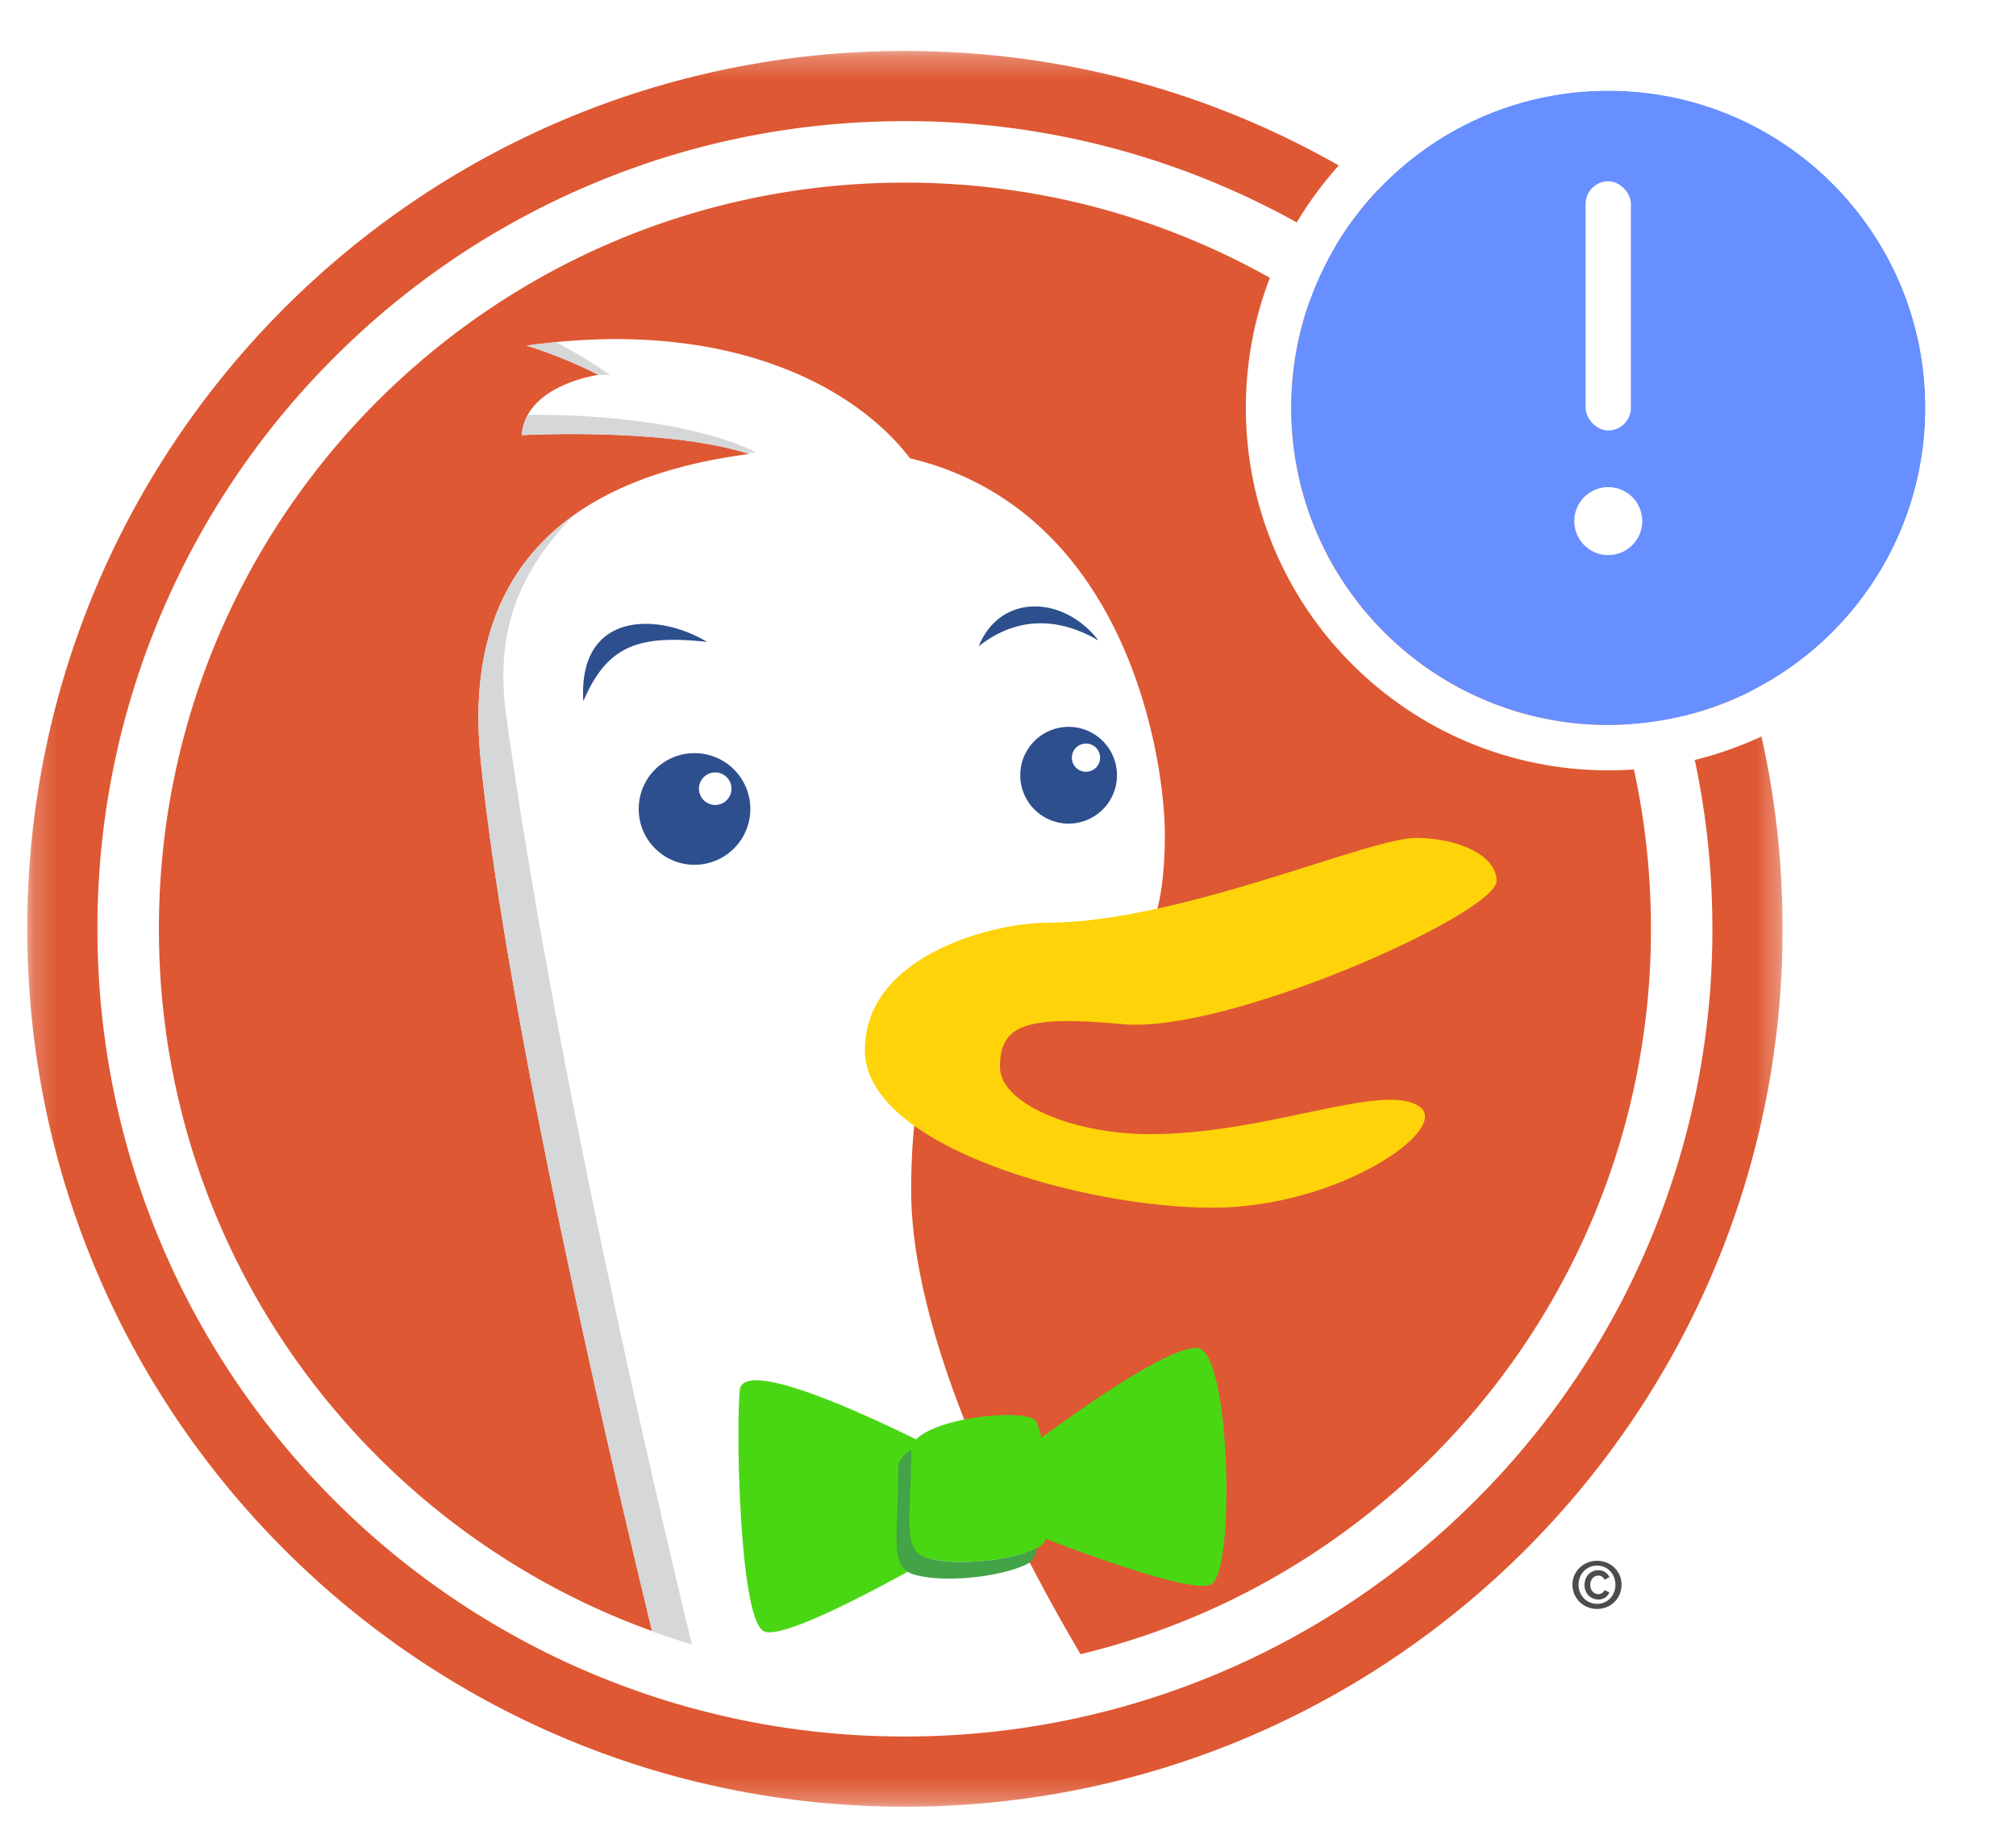 <svg width="89" height="81" fill="none" xmlns="http://www.w3.org/2000/svg"><path fill-rule="evenodd" clip-rule="evenodd" d="M40 81c22.091 0 40-17.909 40-40S62.091 1 40 1 0 18.909 0 41s17.909 40 40 40z" fill="#fff"/><mask id="a" maskUnits="userSpaceOnUse" x="1" y="2" width="78" height="78"><path fill-rule="evenodd" clip-rule="evenodd" d="M1.203 2.248h77.494v77.494H1.203V2.248z" fill="#fff"/></mask><g mask="url(#a)"><path fill-rule="evenodd" clip-rule="evenodd" d="M78.697 40.995c0 21.4-17.347 38.747-38.747 38.747S1.203 62.394 1.203 40.995c0-21.4 17.348-38.748 38.747-38.748 21.4 0 38.747 17.349 38.747 38.748z" fill="#DE5833"/></g><path fill-rule="evenodd" clip-rule="evenodd" d="M47.703 73.01c-2.067-3.494-7.477-13.25-7.477-20.467 0-16.69 11.198-2.406 11.198-15.712 0-3.193-1.583-14.29-11.253-16.605-2.39-3.15-8.01-6.226-16.93-4.972 0 0 1.507.435 3.18 1.292 0 0-3.217.43-3.389 2.66 0 0 6.392-.349 10.045.831-8.342 1.083-12.646 5.433-11.866 13.411 1.105 11.291 5.864 31.495 7.576 38.54C16.092 67.415 7.015 55.265 7.015 40.995c0-18.19 14.746-32.935 32.935-32.935 18.19 0 32.935 14.745 32.935 32.935 0 15.519-10.734 28.528-25.182 32.015zm25.092-45.891a35.52 35.52 0 00-7.638-11.33 35.525 35.525 0 00-11.33-7.639A35.425 35.425 0 0039.95 5.347c-4.81 0-9.48.943-13.876 2.803a35.51 35.51 0 00-11.33 7.639 35.521 35.521 0 00-7.639 11.33 35.42 35.42 0 00-2.803 13.876c0 4.811.943 9.48 2.803 13.877a35.536 35.536 0 007.639 11.33 35.532 35.532 0 0011.33 7.638 35.433 35.433 0 0013.876 2.802 35.546 35.546 0 0025.207-10.44 35.535 35.535 0 007.638-11.33 35.435 35.435 0 002.802-13.877c0-4.811-.942-9.48-2.802-13.876z" fill="#fff"/><path fill-rule="evenodd" clip-rule="evenodd" d="M38.182 46.354c0-4.272 5.831-5.628 8-5.628 5.957 0 14.326-3.813 16.428-3.747 2.103.066 3.46.912 3.46 1.898 0 1.439-11.866 6.763-16.512 6.325-4.377-.411-5.413.074-5.413 1.898 0 1.578 3.154 2.957 6.637 2.957 5.212 0 10.342-2.354 11.907-1.2 1.336.984-3.584 4.447-9.184 4.447-5.601 0-15.323-2.679-15.323-6.95z" fill="#FED30A"/><path fill-rule="evenodd" clip-rule="evenodd" d="M48.492 28.266c-1.55-2.01-4.347-2.075-5.286.262 1.485-1.18 3.298-1.42 5.286-.262zM31.213 28.331c-2.12-1.289-5.701-1.398-5.462 2.622 1.05-2.469 2.447-2.95 5.462-2.622zM47.968 34.063a.623.623 0 110-1.245.623.623 0 010 1.245zm-.792-1.982a2.135 2.135 0 100 4.27 2.135 2.135 0 000-4.27zM31.575 35.528a.718.718 0 110-1.436.718.718 0 010 1.436zm-.914-2.287a2.464 2.464 0 100 4.928 2.464 2.464 0 000-4.928z" fill="#2D4F8D"/><path fill-rule="evenodd" clip-rule="evenodd" d="M25.276 22.783c-3.106 2.247-4.543 5.773-4.065 10.666 1.105 11.3 5.872 31.528 7.58 38.557.577.207 1.161.398 1.753.573-1.041-4.287-5.997-25.056-8.202-41.044-.587-4.255 1.05-6.729 2.934-8.752zM32.964 20.004c.243-.024.44-.035.44-.035-3.392-1.632-8.68-1.677-10.104-1.658a2.16 2.16 0 00-.267.896s6.261-.34 9.931.797zM26.932 16.545a23.376 23.376 0 00-2.384-1.442c-.429.041-.862.09-1.307.152 0 0 1.507.435 3.18 1.292l-.105.018c.37-.028.616-.02.616-.02z" fill="#D5D7D8"/><path fill-rule="evenodd" clip-rule="evenodd" d="M52.934 59.513c-1.118-.263-5.37 2.771-6.964 3.949a4.46 4.46 0 00-.203-.686c-.214-.645-4.323-.283-5.32.754-2.564-1.26-7.73-3.612-7.792-2.14-.163 1.957 0 10.032 1.059 10.603.788.425 5.175-1.946 7.375-3.19.013.002.023.007.037.01 1.384.325 3.908 0 4.804-.572a.69.69 0 00.243-.321c2.022.775 6.323 2.344 7.25 2.034 1.14-.408.896-10.114-.489-10.44z" fill="#49D714"/><path fill-rule="evenodd" clip-rule="evenodd" d="M41.125 68.812c-1.385-.244-.895-1.631-.895-4.813v-.004c-.35.21-.571.457-.571.739 0 3.181-.488 4.567.896 4.812 1.385.326 3.91 0 4.887-.571.168-.107.278-.34.345-.654-.995.52-3.343.802-4.662.491z" fill="#43A347"/><path fill-rule="evenodd" clip-rule="evenodd" d="M70.511 70.787c-.476 0-.824-.374-.824-.844 0-.464.348-.844.818-.844s.812.38.812.85c0 .464-.342.838-.806.838zm-.006-1.9c-.605 0-1.088.47-1.088 1.056 0 .6.483 1.07 1.088 1.07.612 0 1.082-.47 1.082-1.07 0-.586-.47-1.056-1.082-1.056z" fill="#4C4C4C"/><path fill-rule="evenodd" clip-rule="evenodd" d="M70.57 69.54c.118 0 .221.08.27.181l.212-.112a.523.523 0 00-.483-.306c-.348 0-.617.26-.617.646 0 .385.27.647.617.647.254 0 .401-.152.483-.307l-.212-.11a.31.31 0 01-.27.181c-.212 0-.364-.174-.364-.41s.152-.41.363-.41z" fill="#4C4C4C"/><g filter="url(#filter0_d)"><path fill-rule="evenodd" clip-rule="evenodd" d="M71 31c7.732 0 14-6.268 14-14S78.732 3 71 3 57 9.268 57 17s6.268 14 14 14z" fill="#678FFF"/><path d="M71 32c8.284 0 15-6.716 15-15 0-8.284-6.716-15-15-15-8.284 0-15 6.716-15 15 0 8.284 6.716 15 15 15z" stroke="#fff" stroke-width="2"/></g><rect x="70" y="8" width="2" height="11" rx="1" fill="#fff"/><path fill-rule="evenodd" clip-rule="evenodd" d="M71 24a1 1 0 100-2 1 1 0 000 2z" fill="#fff" stroke="#fff"/><defs><filter id="filter0_d" x="53" y="0" width="36" height="36" filterUnits="userSpaceOnUse" color-interpolation-filters="sRGB"><feFlood flood-opacity="0" result="BackgroundImageFix"/><feColorMatrix in="SourceAlpha" values="0 0 0 0 0 0 0 0 0 0 0 0 0 0 0 0 0 0 127 0"/><feOffset dy="1"/><feGaussianBlur stdDeviation="1"/><feColorMatrix values="0 0 0 0 0 0 0 0 0 0 0 0 0 0 0 0 0 0 0.202 0"/><feBlend in2="BackgroundImageFix" result="effect1_dropShadow"/><feBlend in="SourceGraphic" in2="effect1_dropShadow" result="shape"/></filter></defs></svg>